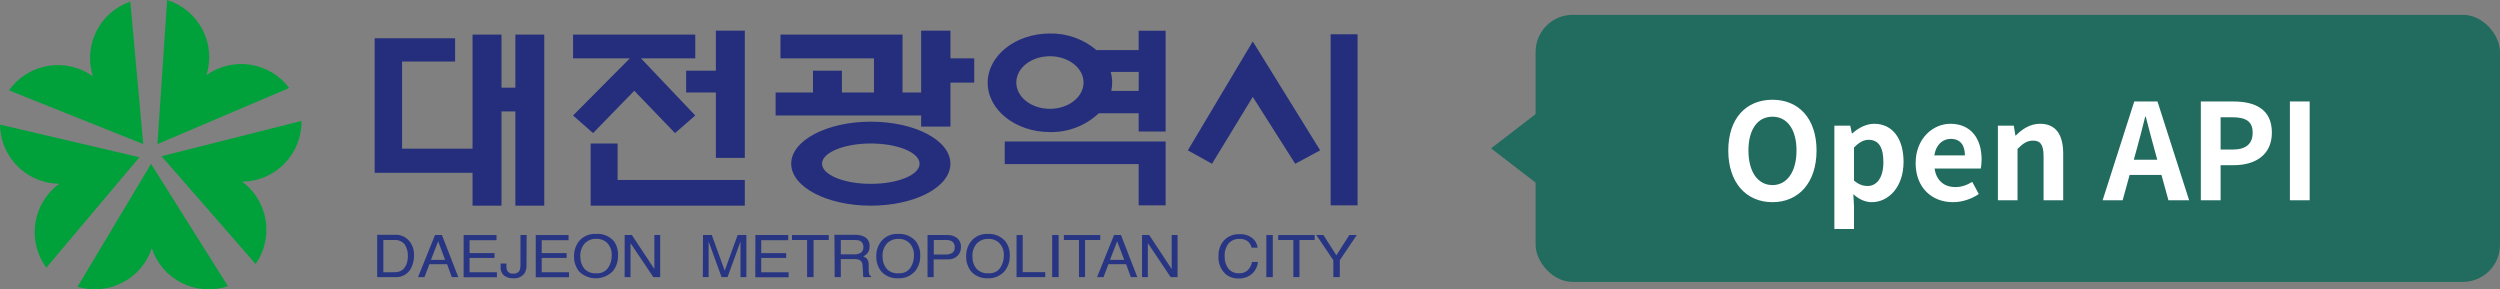 <svg width="337" height="39" viewBox="0 0 337 39" fill="none" xmlns="http://www.w3.org/2000/svg">
<rect x="0" y="0" width="337" height="39" fill="#808080" stroke="none"/>
<g clip-path="url(#clip0_1018_40)">
<path d="M19.308 19.422L17.567 0.209C15.575 0.897 13.931 2.337 12.988 4.22C12.044 6.102 11.874 8.279 12.515 10.285C11.65 9.664 10.67 9.22 9.632 8.979C8.594 8.738 7.518 8.705 6.467 8.881C5.416 9.058 4.411 9.44 3.509 10.007C2.606 10.573 1.825 11.313 1.21 12.182L19.308 19.422Z" fill="#00A13A"/>
<path d="M18.795 21.197L0 16.794C0.017 18.476 0.56 20.11 1.554 21.467C2.547 22.825 3.941 23.838 5.539 24.364C6.329 24.627 7.154 24.765 7.986 24.773C7.127 25.4 6.399 26.191 5.846 27.099C5.293 28.008 4.925 29.017 4.763 30.068C4.601 31.119 4.649 32.191 4.903 33.224C5.157 34.257 5.613 35.229 6.245 36.085L18.795 21.197Z" fill="#00A13A"/>
<path d="M20.362 22.093L10.451 38.652C12.057 39.137 13.774 39.111 15.364 38.578C16.954 38.045 18.339 37.031 19.326 35.676C19.817 35.006 20.199 34.263 20.458 33.474C20.794 34.485 21.327 35.419 22.026 36.223C22.725 37.026 23.576 37.684 24.53 38.158C25.485 38.632 26.524 38.913 27.587 38.984C28.65 39.055 29.717 38.916 30.726 38.573L20.362 22.093Z" fill="#00A13A"/>
<path d="M21.225 19.422L38.983 11.86C37.719 10.175 35.846 9.05 33.763 8.725C31.681 8.4 29.553 8.9 27.835 10.12C28.153 9.107 28.269 8.042 28.174 6.985C28.08 5.928 27.778 4.9 27.285 3.96C26.792 3.02 26.119 2.186 25.303 1.507C24.487 0.827 23.545 0.315 22.531 0L21.225 19.422Z" fill="#00A13A"/>
<path d="M21.773 21.058L34.463 35.589C35.421 34.211 35.927 32.57 35.91 30.892C35.893 29.215 35.354 27.584 34.367 26.226C33.883 25.557 33.295 24.97 32.625 24.486C33.691 24.479 34.745 24.261 35.726 23.845C36.707 23.429 37.596 22.823 38.341 22.061C39.086 21.3 39.672 20.399 40.067 19.409C40.461 18.42 40.655 17.363 40.638 16.298L21.773 21.058Z" fill="#00A13A"/>
<path d="M50.505 5.16H61.349V8.293H54.198V20.04H63.7V4.664H67.602V11.817H69.474V4.664H73.367V27.723H69.474V15.019H67.602V27.723H63.7V23.294H50.505V5.16Z" fill="#242E7C"/>
<path d="M77.251 4.664V7.866H84.898L77.251 15.567L79.943 17.942L85.499 12.234L90.995 17.942L93.721 15.567L86.405 7.866H93.721V4.664H77.251Z" fill="#242E7C"/>
<path d="M79.621 19.344V27.723H100.401V24.26H83.252V19.344H79.621Z" fill="#242E7C"/>
<path d="M92.493 9.528V12.469H96.499V21.283H100.401V4.133H96.499V9.528H92.493Z" fill="#242E7C"/>
<path d="M105.208 4.664V7.866H117.811V12.469H113.491V9.528H109.589V12.469H104.555V15.566H124.169V17.063H128.123V11.137H131.328V7.866H128.123V4.133H124.169V12.469H121.66V4.664H105.208Z" fill="#242E7C"/>
<path d="M117.384 16.402C111.462 16.402 106.654 18.934 106.654 22.067C106.654 25.2 111.462 27.723 117.384 27.723C123.306 27.723 128.114 25.234 128.114 22.067C128.114 18.9 123.306 16.402 117.384 16.402ZM117.384 24.782C113.752 24.782 110.809 23.564 110.809 22.067C110.809 20.57 113.752 19.343 117.384 19.343C121.016 19.343 123.96 20.562 123.96 22.067C123.96 23.572 121.059 24.782 117.384 24.782Z" fill="#242E7C"/>
<path d="M153.493 4.142V6.752H147.797C146.05 5.267 143.82 4.472 141.526 4.516C136.902 4.516 133.139 7.492 133.139 11.155C133.139 14.818 136.902 17.803 141.526 17.803C143.969 17.855 146.334 16.946 148.11 15.271H153.493V17.733H157.125V4.142H153.493ZM141.526 14.67C139.027 14.67 136.997 13.087 136.997 11.12C136.997 9.154 139.027 7.579 141.526 7.579C144.026 7.579 146.064 9.162 146.064 11.12C146.064 13.078 144.035 14.67 141.526 14.67ZM153.493 12.26H149.8C149.881 11.886 149.922 11.503 149.922 11.12C149.922 10.637 149.854 10.157 149.722 9.693H153.502L153.493 12.26Z" fill="#242E7C"/>
<path d="M135.438 19.073V22.119H153.493V27.679H157.125V19.073H135.438Z" fill="#242E7C"/>
<path d="M168.873 5.586L160.121 20.265L163.378 22.075L168.873 13.06L174.595 22.075L177.957 20.265L168.873 5.586Z" fill="#242E7C"/>
<path d="M183 4.62H179.368V27.679H183V4.62Z" fill="#242E7C"/>
<path d="M51.672 36.703V32.352H53.127C53.393 32.329 53.66 32.37 53.907 32.472C54.154 32.573 54.373 32.732 54.546 32.935C54.863 33.42 55.015 33.994 54.982 34.571C54.981 34.77 54.961 34.968 54.921 35.163C54.869 35.475 54.75 35.772 54.572 36.033C54.391 36.307 54.12 36.51 53.806 36.608C53.586 36.673 53.356 36.703 53.127 36.694L51.672 36.703ZM50.845 37.356H53.266C53.718 37.388 54.169 37.281 54.559 37.051C54.95 36.821 55.261 36.478 55.452 36.068C55.693 35.557 55.816 34.997 55.809 34.432C55.839 33.742 55.623 33.064 55.199 32.518C54.969 32.232 54.675 32.005 54.341 31.854C54.006 31.703 53.641 31.632 53.275 31.648H50.845V37.356Z" fill="#283583"/>
<path d="M58.091 35.032L59.066 32.526L59.998 35.032H58.091ZM56.349 37.355H57.22L57.882 35.615H60.268L60.904 37.355H61.775L59.572 31.682H58.64L56.349 37.355Z" fill="#283583"/>
<path d="M62.498 31.682H66.931V32.378H63.299V34.118H66.661V34.771H63.299V36.702H66.983V37.372H62.498V31.682Z" fill="#283583"/>
<path d="M70.972 35.676C70.996 36.057 70.918 36.439 70.746 36.781C70.572 37.038 70.33 37.242 70.047 37.371C69.765 37.5 69.452 37.549 69.143 37.512C68.727 37.524 68.317 37.402 67.976 37.164C67.8 37.015 67.664 36.825 67.579 36.611C67.493 36.397 67.463 36.166 67.488 35.937V35.528H68.263V35.937C68.246 36.195 68.326 36.45 68.49 36.65C68.58 36.735 68.687 36.8 68.804 36.841C68.921 36.882 69.046 36.897 69.169 36.885C69.34 36.909 69.513 36.882 69.668 36.808C69.823 36.734 69.953 36.615 70.04 36.468C70.141 36.15 70.182 35.817 70.162 35.484V31.682H70.99L70.972 35.676Z" fill="#283583"/>
<path d="M72.218 31.682H76.642V32.378H73.019V34.118H76.381V34.771H73.019V36.702H76.703V37.372H72.218V31.682Z" fill="#283583"/>
<path d="M80.396 36.834C80.089 36.863 79.779 36.82 79.492 36.708C79.204 36.596 78.947 36.419 78.741 36.19C78.393 35.733 78.211 35.171 78.227 34.597C78.204 34.274 78.245 33.949 78.348 33.641C78.451 33.333 78.614 33.049 78.828 32.805C79.029 32.602 79.269 32.444 79.535 32.339C79.8 32.234 80.084 32.185 80.37 32.196C80.654 32.181 80.938 32.228 81.203 32.333C81.467 32.438 81.706 32.599 81.902 32.805C82.289 33.253 82.489 33.833 82.46 34.423C82.474 35.02 82.303 35.606 81.972 36.103C81.796 36.352 81.558 36.55 81.282 36.679C81.005 36.807 80.699 36.861 80.396 36.834ZM80.317 31.535C79.875 31.507 79.433 31.587 79.029 31.769C78.625 31.951 78.272 32.229 78.001 32.579C77.582 33.148 77.365 33.84 77.382 34.545C77.356 35.309 77.613 36.056 78.105 36.642C78.72 37.22 79.537 37.533 80.38 37.515C81.224 37.497 82.027 37.15 82.617 36.547C83.09 35.949 83.334 35.202 83.305 34.441C83.35 33.745 83.149 33.055 82.738 32.492C82.438 32.154 82.063 31.891 81.642 31.724C81.222 31.558 80.768 31.493 80.317 31.535Z" fill="#283583"/>
<path d="M84.202 31.682H85.177L88.208 36.267V31.682H88.992V37.355H88.069L84.994 32.778V37.355H84.202V31.682Z" fill="#283583"/>
<path d="M94.766 31.682H95.95L97.692 36.485L99.434 31.682H100.61V37.355H99.817V34.005C99.817 33.892 99.817 33.7 99.817 33.431C99.817 33.161 99.817 32.882 99.817 32.56L98.075 37.346H97.265L95.524 32.56V32.734C95.524 32.874 95.524 33.091 95.524 33.37C95.524 33.648 95.524 33.866 95.524 33.996V37.346H94.74L94.766 31.682Z" fill="#283583"/>
<path d="M101.829 31.682H106.254V32.378H102.613V34.118H105.975V34.771H102.613V36.702H106.306V37.372H101.812L101.829 31.682Z" fill="#283583"/>
<path d="M111.714 31.682V32.352H109.668V37.355H108.797V32.352H106.759V31.682H111.714Z" fill="#283583"/>
<path d="M113.343 34.284V32.352H115.277C115.5 32.342 115.723 32.381 115.93 32.465C116.077 32.545 116.198 32.666 116.278 32.812C116.358 32.959 116.395 33.125 116.383 33.292C116.398 33.439 116.375 33.587 116.317 33.722C116.259 33.858 116.168 33.976 116.052 34.067C115.789 34.222 115.486 34.297 115.181 34.284H113.343ZM112.516 37.356H113.343V34.919H115.137C115.381 34.904 115.625 34.943 115.851 35.032C115.986 35.102 116.097 35.209 116.171 35.34C116.245 35.471 116.28 35.621 116.27 35.772L116.339 36.721C116.328 36.868 116.328 37.017 116.339 37.164C116.35 37.231 116.371 37.295 116.4 37.356H117.419V37.234C117.35 37.202 117.289 37.153 117.242 37.093C117.195 37.032 117.163 36.961 117.149 36.886C117.117 36.725 117.099 36.562 117.097 36.399V35.642C117.103 35.385 117.03 35.133 116.888 34.919C116.747 34.756 116.563 34.636 116.357 34.571C116.607 34.45 116.825 34.271 116.992 34.049C117.158 33.79 117.237 33.486 117.219 33.179C117.238 32.892 117.164 32.606 117.007 32.364C116.85 32.122 116.619 31.938 116.348 31.839C115.993 31.702 115.614 31.637 115.233 31.648H112.481L112.516 37.356Z" fill="#283583"/>
<path d="M121.138 36.834C120.831 36.864 120.521 36.822 120.233 36.71C119.945 36.598 119.688 36.42 119.483 36.19C119.135 35.733 118.953 35.171 118.969 34.597C118.946 34.274 118.987 33.949 119.09 33.641C119.193 33.333 119.356 33.049 119.57 32.805C119.77 32.605 120.01 32.448 120.274 32.345C120.537 32.241 120.82 32.194 121.103 32.205C121.388 32.189 121.674 32.236 121.94 32.341C122.206 32.446 122.446 32.607 122.644 32.814C123.031 33.262 123.231 33.841 123.202 34.432C123.216 35.029 123.045 35.615 122.714 36.111C122.537 36.359 122.299 36.556 122.022 36.682C121.746 36.809 121.441 36.861 121.138 36.834ZM121.059 31.534C120.617 31.507 120.175 31.587 119.771 31.769C119.367 31.951 119.014 32.229 118.743 32.579C118.325 33.148 118.107 33.839 118.124 34.545C118.099 35.308 118.353 36.053 118.838 36.642C119.123 36.935 119.466 37.165 119.846 37.315C120.226 37.465 120.634 37.532 121.042 37.512C121.476 37.54 121.911 37.467 122.313 37.299C122.714 37.132 123.072 36.874 123.358 36.547C123.832 35.949 124.076 35.202 124.047 34.441C124.075 33.749 123.863 33.07 123.446 32.518C123.151 32.181 122.782 31.917 122.368 31.746C121.954 31.576 121.506 31.503 121.059 31.534Z" fill="#283583"/>
<path d="M128.697 33.318C128.711 33.465 128.687 33.614 128.628 33.749C128.569 33.885 128.476 34.003 128.358 34.093C128.094 34.246 127.792 34.322 127.487 34.31H125.876V32.352H127.487C127.739 32.339 127.992 32.38 128.227 32.474C128.38 32.553 128.507 32.675 128.59 32.825C128.674 32.975 128.711 33.147 128.697 33.318ZM125.031 37.355H125.858V34.963H127.739C127.988 34.982 128.238 34.948 128.473 34.862C128.707 34.777 128.92 34.642 129.098 34.467C129.39 34.153 129.549 33.738 129.542 33.309C129.555 33.086 129.517 32.863 129.431 32.656C129.345 32.45 129.213 32.266 129.046 32.117C128.678 31.818 128.213 31.664 127.739 31.682H125.031V37.355Z" fill="#283583"/>
<path d="M133.252 36.834C132.945 36.863 132.636 36.82 132.349 36.708C132.061 36.596 131.804 36.419 131.598 36.19C131.249 35.733 131.068 35.171 131.084 34.597C131.06 34.274 131.101 33.949 131.205 33.641C131.308 33.333 131.471 33.049 131.685 32.805C131.886 32.604 132.127 32.447 132.393 32.344C132.658 32.24 132.942 32.193 133.226 32.205C133.511 32.19 133.795 32.236 134.059 32.342C134.324 32.447 134.563 32.608 134.759 32.814C135.146 33.262 135.345 33.841 135.316 34.432C135.33 35.029 135.16 35.615 134.829 36.111C134.652 36.359 134.414 36.556 134.137 36.682C133.86 36.809 133.555 36.861 133.252 36.834ZM133.174 31.534C132.732 31.507 132.29 31.587 131.886 31.769C131.482 31.951 131.129 32.229 130.857 32.579C130.439 33.148 130.222 33.839 130.239 34.545C130.214 35.308 130.468 36.053 130.953 36.642C131.239 36.936 131.584 37.166 131.965 37.316C132.347 37.466 132.756 37.533 133.165 37.512C133.591 37.532 134.016 37.455 134.408 37.287C134.8 37.12 135.149 36.867 135.43 36.547C135.903 35.949 136.147 35.202 136.118 34.441C136.147 33.749 135.934 33.07 135.517 32.518C135.222 32.181 134.853 31.917 134.439 31.746C134.025 31.576 133.577 31.503 133.13 31.534H133.174Z" fill="#283583"/>
<path d="M137.032 31.682H137.86V36.685H140.899V37.355H137.032V31.682Z" fill="#283583"/>
<path d="M141.831 31.682H142.702V37.355H141.831V31.682Z" fill="#283583"/>
<path d="M148.311 31.682V32.352H146.264V37.355H145.446V32.352H143.408V31.682H148.311Z" fill="#283583"/>
<path d="M149.626 35.032L150.593 32.526L151.542 35.032H149.626ZM147.884 37.355H148.755L149.417 35.615H151.803L152.439 37.355H153.31L151.107 31.682H150.175L147.884 37.355Z" fill="#283583"/>
<path d="M153.946 31.682H154.913L157.943 36.267V31.682H158.736V37.355H157.804L154.73 32.778V37.355H153.946V31.682Z" fill="#283583"/>
<path d="M168.821 32.099C169.215 32.42 169.468 32.883 169.527 33.387H168.717C168.644 33.045 168.457 32.738 168.185 32.517C167.856 32.291 167.461 32.18 167.062 32.204C166.796 32.192 166.53 32.238 166.283 32.338C166.037 32.439 165.815 32.592 165.634 32.787C165.231 33.3 165.035 33.946 165.085 34.597C165.06 35.177 165.235 35.749 165.581 36.215C165.759 36.427 165.984 36.593 166.238 36.7C166.493 36.808 166.769 36.853 167.044 36.833C167.308 36.847 167.57 36.795 167.807 36.681C168.045 36.567 168.25 36.395 168.403 36.18C168.583 35.917 168.71 35.622 168.778 35.31H169.579C169.521 35.877 169.273 36.408 168.873 36.816C168.617 37.061 168.314 37.251 167.981 37.376C167.649 37.5 167.294 37.555 166.94 37.538C166.306 37.556 165.686 37.342 165.198 36.938C164.867 36.627 164.611 36.246 164.448 35.822C164.285 35.399 164.22 34.944 164.257 34.492C164.228 33.744 164.48 33.011 164.963 32.439C165.229 32.148 165.555 31.919 165.92 31.769C166.284 31.618 166.677 31.55 167.071 31.569C167.699 31.529 168.321 31.718 168.821 32.099Z" fill="#283583"/>
<path d="M170.703 31.682H171.574V37.355H170.703V31.682Z" fill="#283583"/>
<path d="M177.217 31.682V32.352H175.171V37.355H174.343V32.352H172.305V31.682H177.217Z" fill="#283583"/>
<path d="M177.435 31.682H178.401L180.143 34.414L181.885 31.682H182.895L180.605 35.075V37.355H179.734V35.075L177.435 31.682Z" fill="#283583"/>
</g>
<rect x="207" y="2" width="130" height="36" rx="5" fill="#226B5F"/>
<path d="M201 20L207.75 14.804L207.75 25.196L201 20Z" fill="#226B5F"/>
<path d="M238.93 27.252C242.458 27.252 244.87 24.624 244.87 20.286C244.87 15.966 242.458 13.446 238.93 13.446C235.384 13.446 232.972 15.948 232.972 20.286C232.972 24.624 235.384 27.252 238.93 27.252ZM238.93 24.948C236.932 24.948 235.69 23.13 235.69 20.286C235.69 17.442 236.932 15.732 238.93 15.732C240.91 15.732 242.17 17.442 242.17 20.286C242.17 23.13 240.91 24.948 238.93 24.948ZM247.274 30.87H249.92V27.81L249.83 26.172C250.586 26.874 251.45 27.252 252.314 27.252C254.528 27.252 256.598 25.272 256.598 21.816C256.598 18.702 255.122 16.686 252.638 16.686C251.558 16.686 250.514 17.244 249.686 17.982H249.632L249.416 16.938H247.274V30.87ZM251.738 25.074C251.198 25.074 250.55 24.894 249.92 24.336V19.89C250.604 19.188 251.216 18.846 251.882 18.846C253.286 18.846 253.88 19.908 253.88 21.852C253.88 24.03 252.944 25.074 251.738 25.074ZM263.25 27.252C264.492 27.252 265.752 26.838 266.742 26.154L265.86 24.516C265.122 24.966 264.402 25.218 263.592 25.218C262.098 25.218 261.018 24.372 260.784 22.716H267.012C267.066 22.464 267.12 21.996 267.12 21.492C267.12 18.702 265.698 16.686 262.908 16.686C260.532 16.686 258.228 18.702 258.228 21.978C258.228 25.308 260.424 27.252 263.25 27.252ZM260.748 20.952C260.964 19.476 261.9 18.72 262.962 18.72C264.258 18.72 264.87 19.584 264.87 20.952H260.748ZM269.317 27H271.963V20.07C272.701 19.35 273.223 18.954 274.051 18.954C275.023 18.954 275.473 19.476 275.473 21.06V27H278.119V20.718C278.119 18.198 277.165 16.686 275.005 16.686C273.637 16.686 272.593 17.406 271.729 18.27H271.675L271.459 16.938H269.317V27ZM283.432 27H286.132L288.04 20.07C288.436 18.684 288.814 17.154 289.174 15.714H289.246C289.624 17.136 290.002 18.684 290.398 20.07L292.306 27H295.096L290.83 13.68H287.698L283.432 27ZM286.078 23.58H292.414V21.528H286.078V23.58ZM296.673 27H299.337V22.266H301.119C303.981 22.266 306.249 20.916 306.249 17.874C306.249 14.706 303.981 13.68 301.047 13.68H296.673V27ZM299.337 20.16V15.804H300.849C302.685 15.804 303.657 16.308 303.657 17.874C303.657 19.386 302.775 20.16 300.939 20.16H299.337ZM308.679 27H311.343V13.68H308.679V27Z" fill="white"/>
<defs>
<clipPath id="clip0_1018_40">
<rect width="183" height="39" fill="white"/>
</clipPath>
</defs>
</svg>
